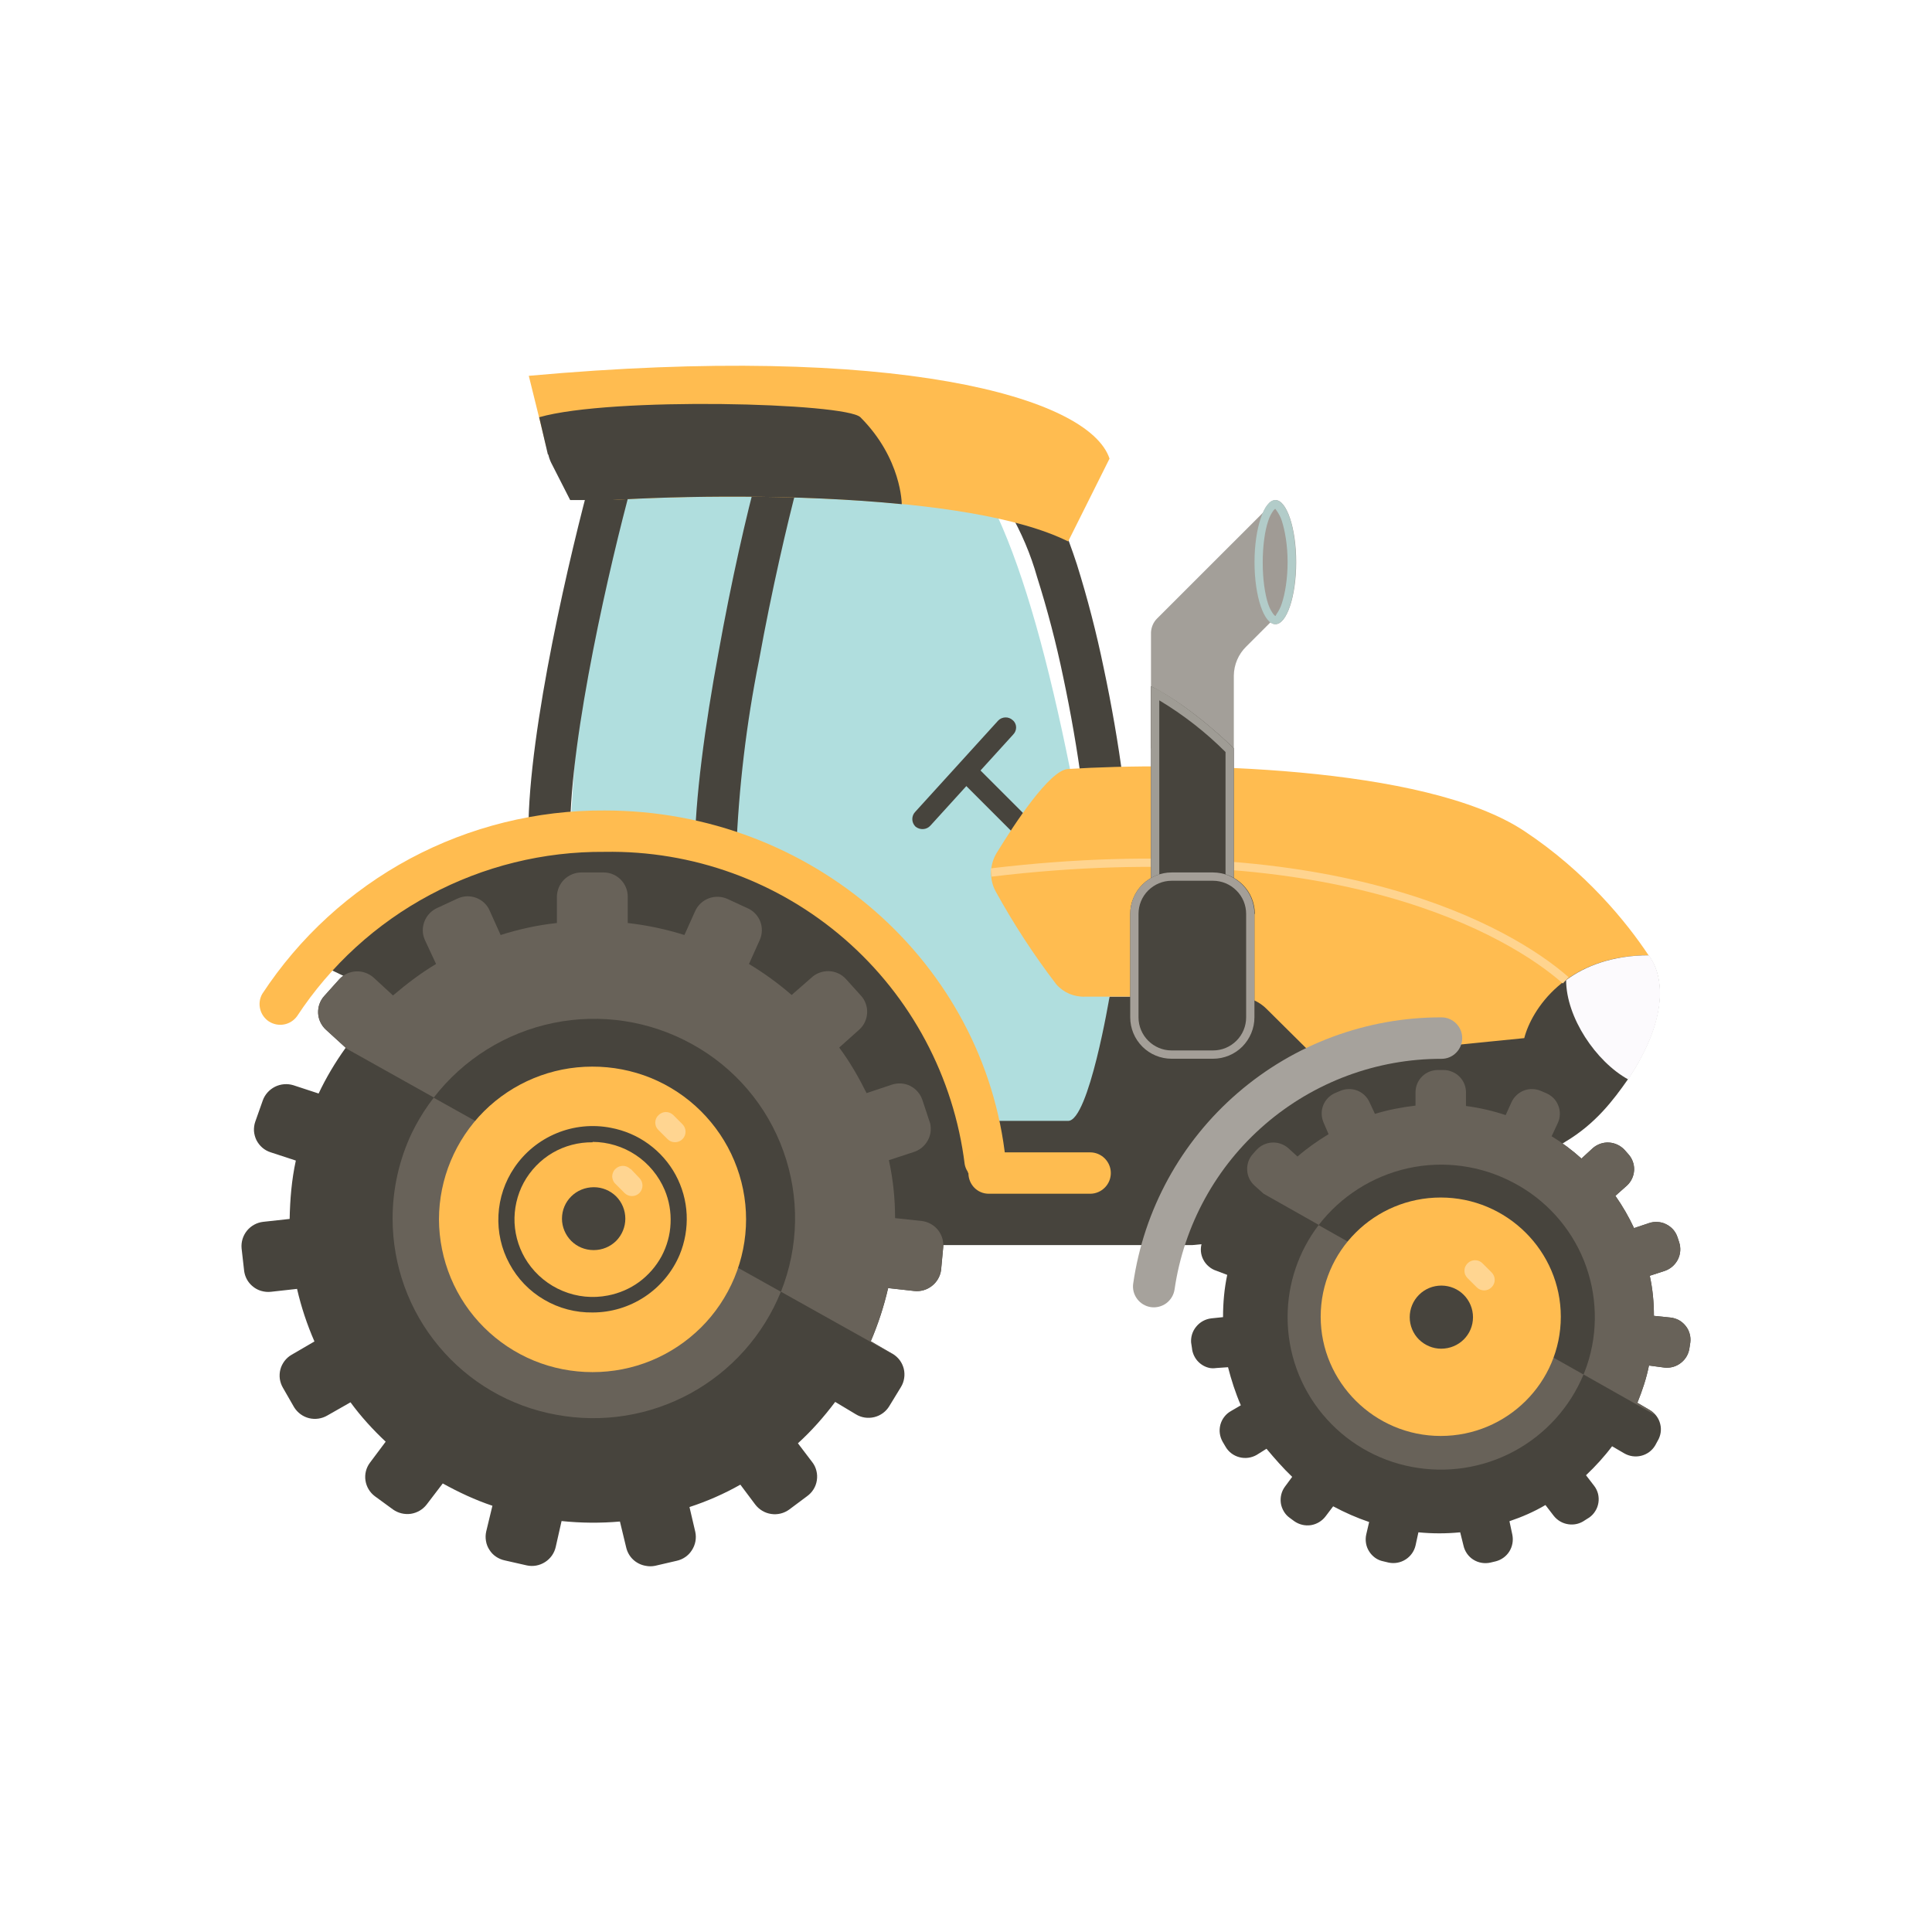 <svg width="24" height="24" viewBox="0 0 24 24" fill="none" xmlns="http://www.w3.org/2000/svg">
<rect x="0" y="0" width="24" height="24" fill="#808080" stroke="none"/>
<g clip-path="url(#clip0_328_28620)">
<path d="M24 0H0V24H24V0Z" fill="white"/>
<path d="M13.783 12.381C13.269 9.039 12.755 6.725 11.979 5.697C11.207 5.44 8.94 5.08 8.112 5.697C7.289 6.314 7.166 9.039 7.083 10.324L10.174 11.353L12.493 14.181H13.264C13.521 14.093 13.984 13.615 13.778 12.381H13.783Z" fill="#B0DEDE"/>
<path d="M11.886 9.647L12.657 10.418L12.842 10.233L12.071 9.462L11.886 9.647Z" fill="#47443D"/>
<path d="M12.58 8.946C12.555 8.923 12.523 8.911 12.489 8.912C12.455 8.913 12.423 8.927 12.4 8.951L11.372 10.082C11.32 10.134 11.32 10.216 11.372 10.268C11.428 10.314 11.51 10.309 11.557 10.257L12.585 9.126C12.636 9.075 12.636 8.992 12.58 8.946Z" fill="#47443D"/>
<path d="M15.846 6.212V7.667L15.481 8.032C15.384 8.127 15.329 8.256 15.327 8.392V9.297H14.298V7.857C14.301 7.791 14.328 7.728 14.375 7.682L15.846 6.212Z" fill="#A39F99"/>
<path d="M6.564 10.325C6.564 9.056 7.094 6.829 7.351 5.888L7.844 6.027C7.587 6.968 7.083 9.133 7.083 10.325H6.564ZM8.924 8.115C9.083 7.225 9.279 6.366 9.412 5.888L9.906 6.027C9.783 6.49 9.587 7.328 9.428 8.207C9.271 8.99 9.177 9.785 9.145 10.583H8.631C8.631 9.94 8.76 8.999 8.924 8.115ZM12.883 7.168C12.803 6.884 12.687 6.612 12.539 6.356L12.966 6.073C13.115 6.294 13.254 6.634 13.377 7.009C13.51 7.433 13.621 7.864 13.711 8.3C13.906 9.215 14.04 10.202 14.04 10.84H13.526C13.526 10.248 13.398 9.308 13.207 8.408C13.12 7.989 13.012 7.576 12.883 7.168Z" fill="#47443D"/>
<path d="M6.564 4.669C11.104 4.257 13.526 4.926 13.783 5.697L13.269 6.726C12.03 6.109 8.97 6.129 7.597 6.211L6.991 5.81C6.882 5.738 6.805 5.628 6.775 5.502L6.569 4.669H6.564Z" fill="#FFBC50"/>
<path d="M6.806 5.646L6.698 5.183C7.598 4.926 10.503 5.003 10.688 5.183C11.202 5.697 11.202 6.263 11.202 6.263C9.906 6.134 8.436 6.16 7.598 6.212H7.083L6.847 5.749C6.831 5.716 6.819 5.681 6.811 5.646H6.806Z" fill="#47443D"/>
<path d="M13.265 9.553C14.643 9.465 17.697 9.501 18.936 10.324C19.697 10.828 20.206 11.455 20.479 11.867C20.479 11.867 20.597 12.494 20.098 12.895L19.45 13.409H16.36L15.743 12.586C15.695 12.523 15.633 12.471 15.562 12.435C15.49 12.399 15.412 12.381 15.332 12.381H13.481C13.413 12.384 13.345 12.371 13.283 12.345C13.221 12.318 13.165 12.278 13.121 12.227C12.844 11.865 12.595 11.483 12.375 11.085C12.332 11.011 12.31 10.926 12.311 10.84C12.312 10.754 12.336 10.67 12.38 10.597C12.607 10.226 13.039 9.568 13.265 9.553Z" fill="#FFBC50"/>
<path d="M14.811 15.467C15.84 15.379 18.215 15.004 19.449 14.181C19.82 13.96 20.041 13.667 20.221 13.41C20.735 12.639 20.668 12.114 20.478 11.867C19.449 11.867 19.022 12.552 18.935 12.896L16.359 13.153L15.737 12.536C15.642 12.439 15.513 12.384 15.377 12.382H13.783C13.783 12.382 13.526 13.924 13.269 13.924H11.978L10.95 11.611L8.112 10.325L5.535 10.582L3.736 11.867L11.207 15.467H14.811Z" fill="#47443D"/>
<path d="M20.226 13.409C20.741 12.638 20.669 12.114 20.483 11.867C20.031 11.867 19.692 12 19.455 12.175C19.455 12.638 19.825 13.188 20.226 13.409Z" fill="#FCFAFD"/>
<path d="M7.51 10.582C8.604 10.563 9.666 10.948 10.492 11.665C11.318 12.382 11.849 13.379 11.984 14.464C11.996 14.527 12.032 14.582 12.083 14.62C12.134 14.658 12.198 14.675 12.261 14.669C12.325 14.663 12.384 14.633 12.426 14.586C12.469 14.538 12.493 14.477 12.493 14.413C12.236 11.966 10.097 10.068 7.51 10.068C6.668 10.063 5.837 10.269 5.094 10.666C4.352 11.064 3.72 11.642 3.258 12.346C3.225 12.403 3.216 12.471 3.232 12.535C3.247 12.598 3.287 12.654 3.342 12.69C3.398 12.725 3.464 12.738 3.529 12.726C3.594 12.714 3.651 12.677 3.69 12.624C4.105 11.992 4.673 11.473 5.34 11.117C6.008 10.76 6.754 10.576 7.51 10.582Z" fill="#FFBC50"/>
<path d="M18.164 12.896C18.164 12.827 18.137 12.762 18.089 12.714C18.041 12.666 17.976 12.638 17.907 12.638C16.978 12.636 16.079 12.969 15.375 13.577C14.671 14.184 14.21 15.025 14.077 15.945C14.067 16.013 14.085 16.082 14.127 16.137C14.168 16.192 14.23 16.228 14.298 16.238C14.366 16.247 14.435 16.229 14.49 16.188C14.545 16.146 14.581 16.085 14.591 16.017C14.707 15.22 15.106 14.492 15.715 13.967C16.325 13.441 17.103 13.152 17.907 13.153C17.976 13.153 18.041 13.126 18.089 13.077C18.137 13.029 18.164 12.964 18.164 12.896Z" fill="#A6A29C"/>
<path d="M13.799 14.572C13.799 14.504 13.772 14.439 13.723 14.39C13.675 14.342 13.61 14.315 13.542 14.315H12.282V14.829H13.547C13.614 14.828 13.678 14.8 13.725 14.752C13.773 14.704 13.799 14.639 13.799 14.572ZM12.03 14.572C12.03 14.716 12.143 14.829 12.282 14.829V14.315C12.214 14.315 12.148 14.342 12.1 14.39C12.052 14.439 12.025 14.504 12.025 14.572H12.03Z" fill="#FEBC50"/>
<path d="M15.588 6.983C15.588 7.41 15.701 7.754 15.845 7.754C15.984 7.754 16.102 7.41 16.102 6.983C16.102 6.561 15.984 6.212 15.845 6.212C15.701 6.212 15.588 6.561 15.588 6.983Z" fill="#A09B95"/>
<path d="M15.846 7.651L15.856 7.631C15.885 7.59 15.908 7.545 15.923 7.497C15.964 7.374 15.995 7.189 15.995 6.983C15.995 6.777 15.964 6.597 15.923 6.469C15.908 6.423 15.885 6.379 15.856 6.34C15.852 6.333 15.847 6.326 15.841 6.32L15.82 6.34C15.79 6.381 15.768 6.426 15.753 6.474C15.712 6.597 15.686 6.782 15.686 6.988C15.686 7.194 15.712 7.374 15.753 7.502C15.774 7.564 15.8 7.605 15.82 7.631C15.826 7.639 15.833 7.646 15.841 7.651H15.846ZM15.841 7.754C15.702 7.754 15.584 7.41 15.584 6.983C15.584 6.561 15.702 6.212 15.841 6.212C15.985 6.212 16.098 6.561 16.098 6.983C16.098 7.41 15.985 7.754 15.841 7.754Z" fill="#B2CCC9"/>
<path d="M3.001 15.507L3.032 15.78C3.038 15.839 3.062 15.896 3.1 15.941C3.139 15.987 3.19 16.021 3.248 16.037C3.284 16.047 3.325 16.052 3.366 16.047L3.69 16.011C3.742 16.237 3.814 16.453 3.906 16.664L3.623 16.829C3.589 16.848 3.559 16.875 3.535 16.906C3.511 16.938 3.493 16.973 3.483 17.012C3.473 17.05 3.471 17.09 3.476 17.129C3.482 17.168 3.495 17.206 3.515 17.24L3.654 17.482C3.696 17.549 3.762 17.598 3.839 17.617C3.916 17.636 3.997 17.624 4.066 17.584L4.354 17.42C4.482 17.595 4.631 17.759 4.791 17.909L4.595 18.171C4.548 18.234 4.528 18.314 4.54 18.392C4.552 18.47 4.594 18.54 4.657 18.587L4.883 18.752C4.947 18.797 5.026 18.816 5.104 18.805C5.182 18.793 5.252 18.752 5.3 18.69L5.5 18.428C5.696 18.536 5.901 18.633 6.117 18.705L6.04 19.024C6.031 19.063 6.03 19.103 6.037 19.143C6.043 19.182 6.058 19.22 6.08 19.253C6.101 19.287 6.129 19.316 6.162 19.338C6.195 19.36 6.232 19.376 6.271 19.384L6.544 19.446C6.622 19.463 6.704 19.448 6.772 19.404C6.839 19.361 6.887 19.293 6.904 19.214L6.976 18.895C7.217 18.92 7.46 18.922 7.701 18.901L7.778 19.22C7.791 19.278 7.82 19.331 7.863 19.372C7.906 19.413 7.961 19.441 8.02 19.451C8.059 19.459 8.099 19.459 8.138 19.451L8.405 19.389C8.484 19.372 8.552 19.325 8.595 19.257C8.639 19.189 8.654 19.108 8.637 19.029L8.565 18.721C8.786 18.649 8.997 18.556 9.197 18.443L9.382 18.69C9.43 18.753 9.502 18.796 9.58 18.807C9.659 18.819 9.74 18.799 9.804 18.752L10.025 18.587C10.057 18.564 10.085 18.535 10.106 18.501C10.127 18.467 10.141 18.43 10.147 18.39C10.153 18.351 10.152 18.311 10.142 18.272C10.133 18.234 10.116 18.197 10.092 18.166L9.912 17.929C10.082 17.775 10.236 17.6 10.375 17.415L10.632 17.569C10.7 17.611 10.783 17.623 10.861 17.604C10.939 17.585 11.007 17.535 11.048 17.466L11.192 17.23C11.213 17.196 11.226 17.159 11.232 17.119C11.238 17.081 11.236 17.041 11.227 17.003C11.217 16.964 11.2 16.928 11.177 16.897C11.153 16.865 11.123 16.838 11.089 16.818L10.817 16.664C10.909 16.448 10.981 16.227 11.033 16.001L11.357 16.037C11.436 16.046 11.515 16.023 11.577 15.974C11.64 15.925 11.681 15.853 11.691 15.775L11.717 15.497C11.723 15.438 11.711 15.379 11.684 15.327C11.656 15.275 11.614 15.232 11.562 15.204C11.529 15.185 11.492 15.173 11.454 15.168L11.12 15.132C11.12 14.89 11.095 14.648 11.043 14.412L11.357 14.309C11.414 14.29 11.464 14.254 11.5 14.207C11.537 14.159 11.559 14.102 11.562 14.042C11.562 14.006 11.562 13.965 11.547 13.929L11.46 13.666C11.447 13.628 11.428 13.593 11.402 13.562C11.375 13.532 11.343 13.507 11.307 13.489C11.271 13.471 11.232 13.461 11.192 13.459C11.152 13.457 11.112 13.463 11.074 13.476L10.765 13.579C10.668 13.383 10.56 13.193 10.426 13.013L10.673 12.792C10.703 12.766 10.727 12.734 10.744 12.698C10.761 12.662 10.771 12.623 10.773 12.583C10.775 12.543 10.769 12.504 10.755 12.466C10.742 12.429 10.721 12.395 10.694 12.366L10.508 12.16C10.454 12.101 10.378 12.067 10.298 12.064C10.218 12.062 10.14 12.09 10.082 12.144L9.835 12.36C9.67 12.217 9.493 12.088 9.305 11.975L9.439 11.677C9.455 11.64 9.464 11.602 9.465 11.562C9.466 11.523 9.459 11.483 9.445 11.446C9.43 11.409 9.409 11.376 9.381 11.347C9.354 11.319 9.321 11.296 9.285 11.281L9.038 11.167C8.965 11.134 8.882 11.131 8.806 11.159C8.731 11.187 8.67 11.244 8.637 11.317L8.503 11.615C8.274 11.543 8.038 11.493 7.799 11.466V11.137C7.799 11.058 7.767 10.982 7.711 10.926C7.655 10.87 7.579 10.838 7.5 10.838H7.223C7.143 10.838 7.067 10.87 7.01 10.925C6.953 10.981 6.921 11.057 6.919 11.137V11.466C6.683 11.491 6.446 11.543 6.22 11.615L6.086 11.317C6.071 11.28 6.048 11.246 6.019 11.218C5.99 11.19 5.956 11.169 5.919 11.154C5.881 11.14 5.841 11.133 5.801 11.134C5.761 11.136 5.722 11.145 5.685 11.162L5.428 11.281C5.375 11.306 5.33 11.346 5.299 11.396C5.268 11.446 5.252 11.504 5.253 11.563C5.253 11.604 5.264 11.64 5.279 11.677L5.418 11.975C5.228 12.088 5.053 12.222 4.883 12.366L4.642 12.144C4.582 12.091 4.504 12.063 4.424 12.067C4.344 12.071 4.269 12.106 4.215 12.165L4.03 12.371C4.003 12.4 3.983 12.434 3.97 12.47C3.956 12.507 3.951 12.547 3.952 12.586C3.954 12.625 3.964 12.663 3.981 12.699C3.998 12.734 4.021 12.766 4.05 12.792L4.292 13.013V13.019C4.163 13.199 4.05 13.389 3.958 13.584L3.644 13.481C3.568 13.458 3.487 13.465 3.416 13.5C3.345 13.536 3.29 13.597 3.264 13.671L3.171 13.934C3.158 13.971 3.153 14.011 3.155 14.05C3.158 14.09 3.169 14.129 3.186 14.164C3.204 14.199 3.229 14.231 3.259 14.257C3.289 14.283 3.324 14.302 3.361 14.314L3.675 14.417C3.623 14.654 3.603 14.9 3.598 15.142L3.269 15.178C3.19 15.187 3.118 15.227 3.068 15.288C3.018 15.35 2.994 15.428 3.001 15.507Z" fill="#47443D"/>
<path d="M4.049 12.792L4.291 13.013V13.019L11.109 16.834C11.101 16.828 11.092 16.823 11.083 16.818L10.816 16.659C10.908 16.448 10.98 16.227 11.032 16.001L11.356 16.037C11.435 16.046 11.514 16.023 11.576 15.974C11.639 15.925 11.68 15.853 11.69 15.775L11.716 15.497C11.722 15.438 11.711 15.379 11.683 15.327C11.656 15.275 11.613 15.232 11.562 15.204C11.528 15.185 11.491 15.173 11.454 15.168L11.119 15.132C11.119 14.89 11.094 14.648 11.042 14.412L11.356 14.309C11.413 14.29 11.463 14.254 11.499 14.207C11.536 14.159 11.558 14.102 11.562 14.042C11.562 14.006 11.562 13.965 11.546 13.929L11.459 13.666C11.446 13.628 11.427 13.593 11.4 13.562C11.374 13.532 11.342 13.507 11.306 13.489C11.27 13.471 11.231 13.461 11.191 13.459C11.151 13.457 11.111 13.463 11.073 13.476L10.765 13.579C10.667 13.383 10.559 13.193 10.425 13.013L10.672 12.792C10.702 12.766 10.726 12.734 10.743 12.698C10.76 12.662 10.77 12.623 10.772 12.583C10.774 12.543 10.768 12.504 10.754 12.466C10.741 12.429 10.72 12.395 10.693 12.366L10.507 12.16C10.453 12.101 10.377 12.067 10.297 12.064C10.217 12.062 10.139 12.09 10.081 12.144L9.834 12.36C9.669 12.217 9.492 12.088 9.304 11.975L9.438 11.677C9.454 11.64 9.463 11.602 9.464 11.562C9.465 11.523 9.458 11.483 9.444 11.446C9.429 11.409 9.408 11.376 9.38 11.347C9.353 11.319 9.32 11.296 9.284 11.281L9.037 11.167C8.964 11.134 8.881 11.131 8.806 11.159C8.73 11.187 8.669 11.244 8.636 11.317L8.502 11.615C8.273 11.543 8.037 11.493 7.798 11.466V11.137C7.798 11.058 7.766 10.982 7.71 10.926C7.654 10.87 7.579 10.838 7.499 10.838H7.222C7.142 10.838 7.066 10.87 7.009 10.925C6.952 10.981 6.92 11.057 6.918 11.137V11.466C6.682 11.491 6.445 11.543 6.219 11.615L6.085 11.317C6.07 11.28 6.047 11.246 6.018 11.218C5.989 11.19 5.955 11.169 5.918 11.154C5.88 11.14 5.84 11.133 5.8 11.134C5.76 11.136 5.721 11.145 5.684 11.162L5.427 11.281C5.374 11.306 5.329 11.346 5.298 11.396C5.267 11.446 5.251 11.504 5.252 11.563C5.252 11.604 5.263 11.64 5.278 11.677L5.417 11.975C5.227 12.088 5.052 12.222 4.882 12.366L4.641 12.144C4.581 12.091 4.503 12.063 4.423 12.067C4.343 12.071 4.268 12.106 4.214 12.165L4.029 12.371C4.002 12.4 3.982 12.434 3.969 12.47C3.955 12.507 3.95 12.547 3.952 12.586C3.953 12.625 3.963 12.663 3.98 12.699C3.997 12.734 4.02 12.766 4.049 12.792Z" fill="#686259"/>
<path d="M4.877 15.137C4.877 15.717 5.079 16.279 5.451 16.724C5.822 17.17 6.338 17.471 6.908 17.574C7.479 17.681 8.068 17.587 8.577 17.309C9.086 17.03 9.483 16.585 9.7 16.047C9.837 15.707 9.895 15.34 9.872 14.974C9.849 14.608 9.744 14.251 9.566 13.931C9.388 13.61 9.14 13.333 8.842 13.12C8.543 12.907 8.2 12.764 7.839 12.7C7.297 12.599 6.736 12.68 6.244 12.929C5.752 13.178 5.355 13.581 5.114 14.078C4.958 14.409 4.877 14.771 4.877 15.137Z" fill="#686259"/>
<path d="M5.387 13.636L9.701 16.047C9.924 15.489 9.935 14.868 9.732 14.302C9.53 13.736 9.127 13.263 8.601 12.973C8.075 12.68 7.461 12.586 6.871 12.708C6.281 12.83 5.755 13.159 5.387 13.636Z" fill="#47443D"/>
<path d="M7.361 17.045C7.111 17.045 6.863 16.997 6.632 16.902C6.401 16.807 6.191 16.667 6.014 16.491C5.837 16.315 5.696 16.106 5.6 15.875C5.504 15.644 5.454 15.397 5.453 15.147C5.454 14.644 5.656 14.161 6.012 13.805C6.369 13.45 6.852 13.25 7.356 13.25C7.606 13.249 7.854 13.297 8.086 13.391C8.317 13.486 8.528 13.625 8.706 13.802C8.883 13.978 9.025 14.188 9.121 14.418C9.218 14.649 9.268 14.897 9.268 15.147C9.268 15.397 9.218 15.644 9.122 15.875C9.025 16.106 8.885 16.315 8.708 16.491C8.53 16.667 8.32 16.807 8.089 16.902C7.858 16.997 7.611 17.045 7.361 17.045Z" fill="#FFBC50"/>
<path d="M7.372 15.529C7.269 15.529 7.169 15.488 7.096 15.415C7.023 15.341 6.981 15.242 6.981 15.139C6.981 14.922 7.156 14.748 7.377 14.748C7.481 14.748 7.58 14.789 7.654 14.862C7.727 14.935 7.768 15.035 7.768 15.139C7.768 15.242 7.727 15.341 7.654 15.415C7.58 15.488 7.481 15.529 7.377 15.529H7.372Z" fill="#47443D"/>
<path d="M7.362 16.304C7.592 16.304 7.817 16.236 8.009 16.109C8.201 15.982 8.352 15.801 8.442 15.589C8.508 15.43 8.538 15.259 8.53 15.087C8.522 14.915 8.475 14.747 8.393 14.595C8.311 14.444 8.196 14.313 8.057 14.212C7.918 14.11 7.757 14.042 7.588 14.01C7.362 13.966 7.128 13.989 6.915 14.077C6.702 14.165 6.519 14.313 6.39 14.504C6.271 14.679 6.203 14.882 6.192 15.093C6.181 15.304 6.228 15.514 6.329 15.699C6.429 15.885 6.578 16.04 6.761 16.146C6.943 16.253 7.151 16.307 7.362 16.304ZM7.362 14.185C7.553 14.186 7.74 14.243 7.899 14.349C8.058 14.455 8.182 14.606 8.257 14.782C8.312 14.913 8.337 15.056 8.33 15.198C8.324 15.341 8.285 15.48 8.218 15.606C8.15 15.731 8.055 15.84 7.94 15.925C7.825 16.009 7.692 16.066 7.552 16.093C7.364 16.13 7.169 16.111 6.991 16.037C6.814 15.964 6.662 15.84 6.555 15.682C6.457 15.537 6.401 15.368 6.392 15.193C6.384 15.019 6.423 14.845 6.506 14.691C6.59 14.538 6.713 14.41 6.864 14.321C7.015 14.233 7.187 14.188 7.362 14.19V14.185Z" fill="#47443D"/>
<path d="M8.365 13.853L8.478 13.966C8.529 14.017 8.529 14.1 8.478 14.151C8.426 14.202 8.344 14.202 8.293 14.151L8.18 14.038C8.167 14.026 8.157 14.011 8.15 13.996C8.144 13.98 8.14 13.963 8.14 13.945C8.14 13.928 8.144 13.911 8.15 13.895C8.157 13.879 8.167 13.865 8.18 13.853C8.231 13.801 8.313 13.801 8.365 13.853ZM7.835 14.521L7.943 14.634C7.994 14.686 7.994 14.768 7.943 14.82C7.892 14.871 7.809 14.871 7.758 14.82L7.645 14.706C7.632 14.694 7.622 14.68 7.616 14.664C7.609 14.648 7.605 14.631 7.605 14.614C7.605 14.597 7.609 14.579 7.616 14.564C7.622 14.548 7.632 14.533 7.645 14.521C7.696 14.47 7.779 14.47 7.83 14.521H7.835Z" fill="#FFD591"/>
<path d="M14.797 16.681L14.807 16.747C14.812 16.803 14.835 16.856 14.87 16.899C14.906 16.942 14.954 16.974 15.008 16.989C15.039 16.999 15.08 16.999 15.111 16.994L15.255 16.984C15.296 17.143 15.347 17.303 15.414 17.457L15.291 17.529C15.259 17.547 15.231 17.571 15.209 17.6C15.186 17.629 15.17 17.662 15.16 17.698C15.151 17.733 15.148 17.77 15.153 17.806C15.158 17.843 15.17 17.878 15.188 17.91L15.224 17.971C15.261 18.036 15.323 18.083 15.396 18.102C15.468 18.121 15.545 18.111 15.61 18.074L15.733 17.997C15.836 18.12 15.939 18.238 16.052 18.346L15.964 18.465C15.942 18.494 15.926 18.527 15.917 18.563C15.908 18.599 15.906 18.636 15.911 18.672C15.916 18.708 15.929 18.743 15.948 18.775C15.966 18.806 15.991 18.834 16.021 18.855L16.078 18.897C16.138 18.939 16.212 18.957 16.285 18.946C16.358 18.934 16.424 18.894 16.468 18.835L16.561 18.712C16.705 18.789 16.854 18.855 17.008 18.907L16.972 19.061C16.964 19.097 16.963 19.134 16.969 19.17C16.975 19.207 16.988 19.241 17.008 19.272C17.027 19.303 17.053 19.33 17.083 19.352C17.113 19.373 17.147 19.388 17.183 19.395L17.25 19.411C17.322 19.426 17.397 19.413 17.46 19.373C17.522 19.334 17.567 19.272 17.584 19.2L17.62 19.035C17.793 19.052 17.966 19.052 18.139 19.035L18.18 19.2C18.188 19.236 18.203 19.27 18.224 19.3C18.245 19.33 18.272 19.356 18.303 19.375C18.335 19.395 18.369 19.408 18.406 19.414C18.442 19.42 18.479 19.419 18.515 19.411L18.582 19.395C18.651 19.377 18.712 19.333 18.75 19.272C18.788 19.211 18.801 19.137 18.787 19.066L18.751 18.897C18.906 18.845 19.06 18.778 19.198 18.696L19.301 18.83C19.346 18.887 19.411 18.925 19.483 18.935C19.555 18.946 19.628 18.928 19.687 18.886L19.744 18.85C19.773 18.829 19.799 18.802 19.818 18.77C19.838 18.739 19.85 18.704 19.856 18.668C19.862 18.632 19.86 18.594 19.852 18.559C19.843 18.523 19.827 18.489 19.805 18.46L19.702 18.326C19.821 18.213 19.929 18.095 20.026 17.966L20.175 18.053C20.24 18.091 20.316 18.102 20.388 18.084C20.461 18.066 20.523 18.02 20.561 17.956L20.592 17.899C20.63 17.836 20.642 17.761 20.624 17.69C20.607 17.619 20.562 17.557 20.499 17.519L20.34 17.426C20.402 17.272 20.453 17.118 20.484 16.963L20.679 16.989C20.753 16.996 20.826 16.975 20.884 16.928C20.942 16.882 20.979 16.816 20.988 16.742L20.998 16.675C21.002 16.639 21 16.602 20.989 16.567C20.979 16.531 20.962 16.498 20.939 16.47C20.916 16.441 20.888 16.417 20.856 16.399C20.823 16.382 20.788 16.371 20.751 16.367L20.546 16.346C20.546 16.177 20.53 16.012 20.494 15.848L20.685 15.786C20.754 15.761 20.811 15.71 20.844 15.644C20.877 15.578 20.882 15.501 20.859 15.431L20.839 15.369C20.827 15.334 20.809 15.302 20.785 15.274C20.76 15.247 20.731 15.224 20.698 15.208C20.665 15.191 20.629 15.182 20.593 15.18C20.556 15.177 20.519 15.182 20.484 15.194L20.299 15.256C20.234 15.116 20.156 14.982 20.067 14.855L20.211 14.727C20.265 14.677 20.297 14.608 20.3 14.534C20.303 14.461 20.276 14.39 20.227 14.336L20.181 14.284C20.13 14.23 20.061 14.197 19.987 14.193C19.913 14.189 19.84 14.215 19.785 14.264L19.646 14.392C19.533 14.29 19.409 14.197 19.276 14.115L19.353 13.95C19.368 13.916 19.377 13.88 19.378 13.843C19.379 13.806 19.372 13.769 19.359 13.735C19.345 13.7 19.325 13.669 19.299 13.642C19.274 13.616 19.243 13.595 19.209 13.58L19.147 13.554C19.114 13.539 19.078 13.53 19.041 13.529C19.004 13.527 18.967 13.533 18.933 13.546C18.899 13.559 18.867 13.579 18.84 13.604C18.813 13.629 18.792 13.66 18.777 13.693L18.705 13.852C18.544 13.799 18.379 13.761 18.211 13.739V13.57C18.211 13.514 18.194 13.46 18.163 13.414C18.132 13.369 18.088 13.333 18.037 13.313C18.004 13.299 17.969 13.292 17.934 13.292H17.862C17.807 13.292 17.754 13.309 17.708 13.339C17.662 13.369 17.626 13.412 17.605 13.462C17.59 13.496 17.584 13.533 17.584 13.57V13.734C17.414 13.755 17.245 13.786 17.08 13.837L17.013 13.693C16.998 13.66 16.977 13.629 16.95 13.604C16.923 13.579 16.892 13.559 16.857 13.546C16.823 13.533 16.786 13.527 16.749 13.529C16.713 13.53 16.676 13.539 16.643 13.554L16.581 13.58C16.515 13.61 16.463 13.666 16.437 13.734C16.411 13.802 16.413 13.878 16.442 13.945L16.504 14.089C16.37 14.171 16.237 14.264 16.119 14.367L16.006 14.264C15.95 14.215 15.877 14.189 15.803 14.193C15.729 14.197 15.66 14.23 15.61 14.284L15.563 14.336C15.514 14.39 15.489 14.462 15.493 14.536C15.497 14.609 15.53 14.677 15.584 14.727L15.692 14.829C15.599 14.958 15.517 15.097 15.445 15.241L15.306 15.194C15.237 15.173 15.161 15.179 15.096 15.212C15.031 15.244 14.981 15.301 14.957 15.369L14.931 15.436C14.92 15.471 14.915 15.508 14.918 15.544C14.921 15.58 14.931 15.616 14.948 15.648C14.965 15.681 14.988 15.71 15.016 15.733C15.044 15.757 15.076 15.775 15.111 15.786L15.245 15.837C15.209 16.007 15.193 16.182 15.193 16.362L15.049 16.377C14.975 16.385 14.907 16.422 14.86 16.48C14.812 16.537 14.79 16.611 14.797 16.686V16.681Z" fill="#47443D"/>
<path d="M15.583 14.727L15.697 14.829L20.566 17.58C20.547 17.556 20.524 17.535 20.499 17.519L20.34 17.426C20.401 17.277 20.453 17.123 20.484 16.963L20.679 16.989C20.752 16.996 20.826 16.975 20.883 16.928C20.941 16.882 20.978 16.816 20.987 16.742L20.998 16.675C21.002 16.639 20.999 16.602 20.989 16.567C20.979 16.531 20.962 16.498 20.939 16.47C20.916 16.441 20.887 16.417 20.855 16.399C20.823 16.382 20.787 16.371 20.751 16.367L20.545 16.346C20.545 16.177 20.53 16.012 20.494 15.848L20.684 15.786C20.754 15.761 20.811 15.71 20.844 15.644C20.877 15.578 20.882 15.501 20.859 15.431L20.838 15.369C20.827 15.334 20.808 15.302 20.784 15.274C20.76 15.247 20.73 15.224 20.697 15.208C20.665 15.191 20.629 15.182 20.592 15.18C20.555 15.177 20.518 15.182 20.484 15.194L20.298 15.256C20.233 15.116 20.156 14.982 20.067 14.855L20.211 14.727C20.265 14.677 20.296 14.608 20.299 14.534C20.302 14.461 20.276 14.39 20.226 14.336L20.18 14.284C20.13 14.23 20.06 14.197 19.986 14.193C19.912 14.189 19.84 14.215 19.784 14.264L19.645 14.392C19.532 14.29 19.409 14.197 19.275 14.115L19.352 13.95C19.368 13.916 19.376 13.88 19.377 13.843C19.378 13.806 19.372 13.769 19.358 13.735C19.345 13.7 19.325 13.669 19.299 13.642C19.273 13.616 19.242 13.595 19.208 13.58L19.147 13.554C19.113 13.539 19.077 13.53 19.04 13.529C19.004 13.527 18.967 13.533 18.933 13.546C18.898 13.559 18.867 13.579 18.84 13.604C18.813 13.629 18.791 13.66 18.776 13.693L18.704 13.852C18.544 13.799 18.379 13.761 18.211 13.739V13.57C18.211 13.514 18.194 13.46 18.163 13.414C18.132 13.369 18.088 13.333 18.036 13.313C18.003 13.299 17.968 13.292 17.933 13.292H17.861C17.788 13.292 17.717 13.321 17.665 13.373C17.613 13.425 17.584 13.496 17.584 13.57V13.734C17.414 13.755 17.244 13.786 17.08 13.837L17.013 13.693C16.998 13.66 16.976 13.629 16.95 13.604C16.923 13.579 16.891 13.559 16.857 13.546C16.822 13.533 16.786 13.527 16.749 13.529C16.712 13.53 16.676 13.539 16.642 13.554L16.581 13.58C16.514 13.61 16.462 13.666 16.436 13.734C16.41 13.802 16.413 13.878 16.442 13.945L16.504 14.089C16.37 14.171 16.236 14.264 16.118 14.367L16.005 14.264C15.949 14.215 15.877 14.189 15.803 14.193C15.729 14.197 15.659 14.23 15.609 14.284L15.563 14.336C15.514 14.39 15.489 14.462 15.493 14.536C15.496 14.609 15.529 14.677 15.583 14.727Z" fill="#686259"/>
<path d="M15.995 16.361C15.993 16.813 16.153 17.251 16.447 17.595C16.74 17.939 17.147 18.167 17.594 18.237C18.04 18.309 18.497 18.221 18.885 17.989C19.272 17.756 19.565 17.395 19.712 16.967C19.857 16.541 19.843 16.077 19.676 15.659C19.508 15.242 19.196 14.898 18.797 14.69C18.396 14.478 17.934 14.415 17.492 14.512C17.05 14.61 16.656 14.86 16.38 15.219C16.13 15.547 15.995 15.948 15.995 16.361Z" fill="#47443D"/>
<path d="M15.995 16.36C15.994 16.802 16.148 17.23 16.43 17.569C16.712 17.909 17.103 18.14 17.537 18.222C17.971 18.305 18.419 18.237 18.808 18.028C19.197 17.819 19.502 17.482 19.671 17.075L16.38 15.219C16.13 15.547 15.995 15.948 15.995 16.36Z" fill="#686259"/>
<path d="M17.897 17.838C17.075 17.838 16.406 17.169 16.406 16.357C16.406 15.539 17.075 14.876 17.897 14.876C18.72 14.876 19.389 15.544 19.389 16.357C19.389 17.174 18.72 17.838 17.897 17.838Z" fill="#FFBC50"/>
<path d="M17.902 16.754C17.799 16.754 17.7 16.712 17.626 16.639C17.553 16.566 17.512 16.466 17.512 16.363C17.512 16.259 17.553 16.159 17.627 16.085C17.701 16.011 17.801 15.97 17.905 15.97C18.009 15.97 18.11 16.011 18.183 16.085C18.257 16.159 18.298 16.259 18.298 16.363C18.298 16.579 18.124 16.754 17.902 16.754Z" fill="#47443D"/>
<path d="M18.416 15.693L18.529 15.806C18.581 15.858 18.581 15.94 18.529 15.991C18.478 16.043 18.396 16.043 18.344 15.991L18.231 15.878C18.219 15.866 18.209 15.852 18.202 15.836C18.195 15.82 18.192 15.803 18.192 15.786C18.192 15.768 18.195 15.751 18.202 15.735C18.209 15.72 18.219 15.705 18.231 15.693C18.283 15.642 18.365 15.642 18.416 15.693Z" fill="#FFD591"/>
<path d="M12.318 10.89C16.611 10.376 18.745 11.625 19.414 12.217L19.486 12.139C18.786 11.523 16.622 10.273 12.308 10.787L12.318 10.89Z" fill="#FFD48F"/>
<path d="M15.327 9.296C15.327 9.296 14.812 8.782 14.298 8.525V12.896H15.327V9.296Z" fill="#47443D"/>
<path d="M15.327 9.296C15.327 9.296 14.879 8.849 14.401 8.576C14.367 8.558 14.333 8.541 14.298 8.525V12.896H15.327V9.296ZM15.224 12.793H14.401V8.7C14.701 8.88 14.977 9.095 15.224 9.342V12.793Z" fill="#9F9C95"/>
<path d="M15.588 11.353C15.588 11.216 15.534 11.085 15.437 10.989C15.341 10.893 15.21 10.838 15.074 10.838H14.559C14.491 10.838 14.424 10.851 14.361 10.876C14.298 10.902 14.241 10.939 14.193 10.987C14.144 11.035 14.106 11.092 14.08 11.155C14.053 11.217 14.04 11.285 14.04 11.353V12.638C14.04 12.774 14.094 12.905 14.191 13.002C14.287 13.098 14.418 13.152 14.554 13.152H15.068C15.205 13.152 15.336 13.098 15.432 13.002C15.528 12.905 15.583 12.774 15.583 12.638V11.353H15.588Z" fill="#48453E"/>
<path d="M15.48 11.353C15.48 11.243 15.437 11.139 15.359 11.062C15.282 10.985 15.178 10.941 15.068 10.941H14.554C14.445 10.941 14.341 10.985 14.263 11.062C14.186 11.139 14.143 11.243 14.143 11.353V12.638C14.143 12.864 14.328 13.049 14.554 13.049H15.068C15.178 13.049 15.282 13.006 15.359 12.929C15.437 12.852 15.48 12.747 15.48 12.638V11.353ZM15.068 10.838C15.205 10.838 15.336 10.893 15.432 10.989C15.528 11.085 15.583 11.216 15.583 11.353V12.638C15.583 12.774 15.528 12.905 15.432 13.002C15.336 13.098 15.205 13.152 15.068 13.152H14.554C14.418 13.152 14.287 13.098 14.191 13.002C14.094 12.905 14.04 12.774 14.04 12.638V11.353C14.04 11.216 14.094 11.085 14.191 10.989C14.287 10.893 14.418 10.838 14.554 10.838H15.068Z" fill="#A49F98"/>
</g>
<defs>
<clipPath id="clip0_328_28620">
<rect width="24" height="24" fill="white"/>
</clipPath>
</defs>
</svg>
